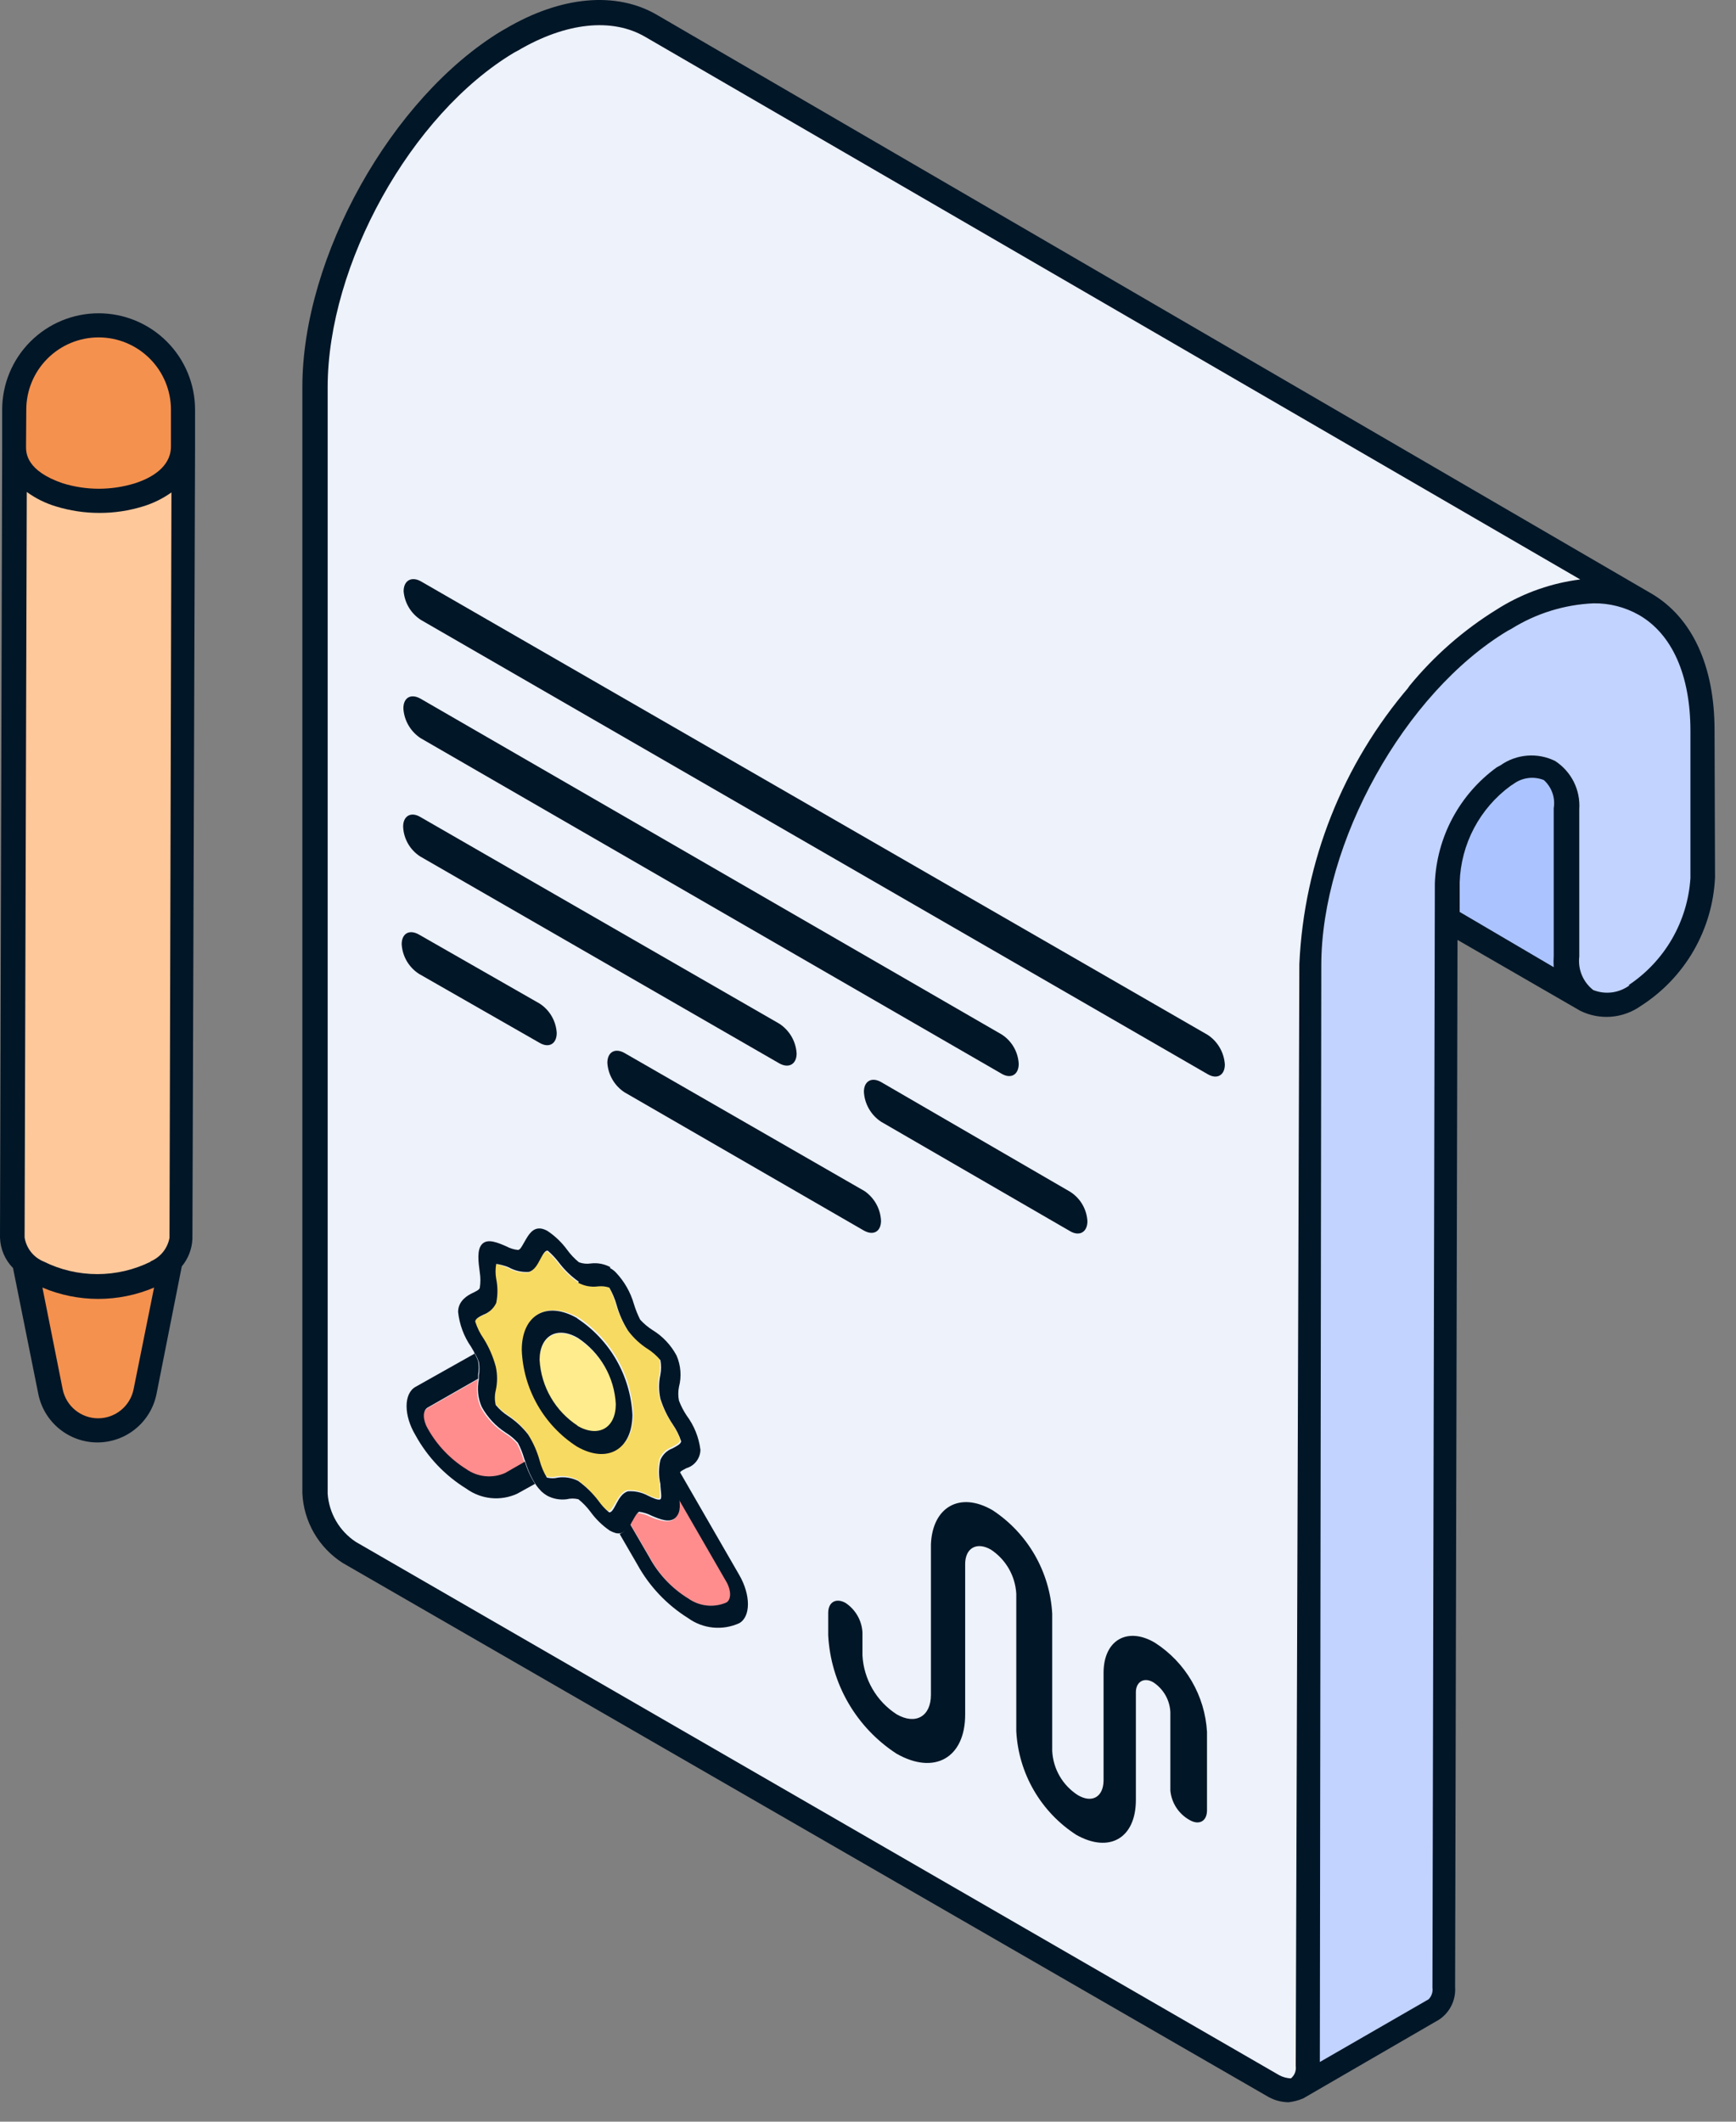 <svg width="72" height="88" viewBox="0 0 72 88" fill="none" xmlns="http://www.w3.org/2000/svg">
<rect x="0" y="0" width="72" height="88" fill="#808080" stroke="none"/>
<g clip-path="url(#clip0)">
<path d="M64.96 39.674V33.564C64.96 31.984 63.83 31.354 62.46 32.144L62.33 32.224C61.636 32.729 61.066 33.385 60.66 34.142C60.255 34.898 60.026 35.737 59.99 36.594V38.114L65.78 41.524C65.491 41.317 65.263 41.036 65.119 40.711C64.975 40.385 64.92 40.028 64.96 39.674Z" fill="#ABC4FF"/>
<path d="M6.48 52.764C5.707 53.161 4.85 53.369 3.98 53.369C3.11 53.369 2.253 53.161 1.48 52.764C1.29 52.654 1.115 52.52 0.96 52.364L2.03 57.724C2.122 58.176 2.367 58.583 2.724 58.874C3.081 59.166 3.529 59.326 3.99 59.326C4.451 59.326 4.898 59.166 5.256 58.874C5.613 58.583 5.858 58.176 5.95 57.724L7.05 52.254C6.883 52.447 6.691 52.619 6.48 52.764Z" fill="#F4914E"/>
<path d="M5.75 20.524C4.673 20.864 3.517 20.864 2.44 20.524C1.16 20.124 0.67 19.444 0.6 18.724L0.54 51.314C0.567 51.622 0.673 51.917 0.848 52.172C1.023 52.426 1.262 52.63 1.54 52.764C2.313 53.161 3.17 53.369 4.04 53.369C4.91 53.369 5.767 53.161 6.54 52.764C6.815 52.631 7.051 52.429 7.226 52.179C7.401 51.929 7.509 51.638 7.54 51.334L7.63 18.734C7.54 19.404 7 20.114 5.75 20.524Z" fill="#FEC89A"/>
<path d="M70.61 30.284C70.61 25.104 66.94 23.014 62.43 25.624L62.28 25.704C57.78 28.404 54.28 34.854 54.28 40.014L54.24 85.694C54.257 85.869 54.226 86.046 54.153 86.206C54.079 86.365 53.964 86.503 53.82 86.604L59.46 83.324C59.604 83.223 59.719 83.085 59.792 82.926C59.866 82.766 59.897 82.589 59.88 82.414L59.97 36.594C60.006 35.737 60.235 34.898 60.64 34.142C61.046 33.385 61.616 32.729 62.31 32.224L62.44 32.144C63.81 31.354 64.93 31.984 64.94 33.564V39.674C64.94 41.474 66.22 42.194 67.78 41.294C68.605 40.759 69.292 40.036 69.784 39.184C70.276 38.332 70.559 37.376 70.61 36.394V30.284Z" fill="#C1D3FE"/>
<path d="M53.99 86.464C54.023 86.428 54.05 86.388 54.07 86.344C54.073 86.318 54.073 86.291 54.07 86.264C54.096 86.21 54.116 86.153 54.13 86.094V86.004C54.141 85.901 54.141 85.797 54.13 85.694L54.19 40.014C54.19 34.854 57.67 28.404 62.19 25.704L62.34 25.624C64.61 24.314 66.66 24.194 68.14 25.054L26.91 1.054C25.43 0.184 23.38 0.314 21.11 1.624L20.95 1.704C16.46 4.394 12.95 10.854 12.95 16.014V61.904C12.988 62.417 13.153 62.913 13.431 63.346C13.708 63.779 14.09 64.136 14.54 64.384L52.81 86.524C52.971 86.642 53.166 86.706 53.365 86.706C53.565 86.706 53.759 86.642 53.92 86.524C53.92 86.524 53.97 86.524 53.99 86.464Z" fill="#EDF2FB"/>
<path d="M22.38 41.624C22.586 41.757 22.758 41.937 22.881 42.149C23.004 42.361 23.076 42.599 23.09 42.844C23.09 43.294 22.77 43.484 22.38 43.254L17.38 40.394C17.172 40.261 16.998 40.079 16.872 39.866C16.747 39.652 16.675 39.411 16.66 39.164C16.66 38.714 16.98 38.534 17.38 38.764L22.38 41.624Z" fill="#011627"/>
<path d="M35.86 49.404C36.06 49.543 36.226 49.727 36.344 49.94C36.462 50.153 36.529 50.391 36.54 50.634C36.54 51.084 36.22 51.264 35.82 51.034L25.9 45.304C25.696 45.17 25.525 44.99 25.402 44.778C25.278 44.566 25.206 44.329 25.19 44.084C25.19 43.634 25.51 43.454 25.9 43.674L35.86 49.404Z" fill="#011627"/>
<path d="M41.541 42.904C41.748 43.036 41.92 43.216 42.044 43.428C42.167 43.64 42.238 43.879 42.251 44.124C42.251 44.574 41.931 44.764 41.541 44.534L17.441 30.614C17.235 30.478 17.064 30.296 16.941 30.083C16.817 29.869 16.745 29.63 16.73 29.384C16.73 28.924 17.05 28.754 17.451 28.984L41.541 42.904Z" fill="#011627"/>
<path d="M50.09 42.924C50.296 43.06 50.467 43.242 50.59 43.456C50.713 43.669 50.785 43.908 50.8 44.154C50.8 44.594 50.48 44.784 50.09 44.554L17.46 25.714C17.257 25.584 17.086 25.41 16.961 25.203C16.836 24.997 16.761 24.765 16.74 24.524C16.74 24.074 17.07 23.894 17.46 24.114L50.09 42.924Z" fill="#011627"/>
<path d="M32.33 42.464C32.535 42.6 32.706 42.782 32.83 42.995C32.953 43.209 33.025 43.448 33.04 43.694C33.04 44.144 32.71 44.324 32.32 44.104L17.43 35.524C17.22 35.39 17.046 35.207 16.922 34.991C16.799 34.775 16.729 34.533 16.72 34.284C16.72 33.844 17.04 33.654 17.43 33.884L32.33 42.464Z" fill="#011627"/>
<path d="M41.16 62.634C41.88 63.105 42.479 63.739 42.91 64.484C43.341 65.229 43.591 66.065 43.64 66.924V72.624C43.659 72.992 43.765 73.349 43.949 73.667C44.133 73.985 44.391 74.255 44.7 74.454C45.29 74.804 45.76 74.534 45.77 73.854V69.384C45.77 68.014 46.77 67.464 47.9 68.134C48.526 68.536 49.049 69.081 49.425 69.725C49.8 70.368 50.018 71.091 50.06 71.834V75.084C50.06 75.534 49.74 75.714 49.35 75.494C49.124 75.371 48.933 75.195 48.791 74.98C48.65 74.766 48.564 74.52 48.54 74.264V71.014C48.529 70.766 48.458 70.524 48.335 70.308C48.211 70.093 48.038 69.909 47.83 69.774C47.43 69.544 47.11 69.774 47.11 70.184V74.654C47.11 76.244 46.01 76.874 44.64 76.104C43.914 75.636 43.31 75.001 42.877 74.254C42.444 73.507 42.195 72.667 42.15 71.804V66.104C42.129 65.739 42.024 65.383 41.842 65.065C41.659 64.747 41.405 64.476 41.1 64.274C40.51 63.934 40.03 64.204 40.03 64.874V71.114C40.03 72.914 38.75 73.634 37.18 72.734C36.356 72.198 35.67 71.474 35.178 70.623C34.687 69.772 34.403 68.816 34.35 67.834V66.894C34.35 66.444 34.68 66.264 35.07 66.484C35.273 66.619 35.442 66.8 35.564 67.012C35.685 67.223 35.756 67.461 35.77 67.704V68.654C35.795 69.146 35.938 69.624 36.185 70.05C36.431 70.476 36.776 70.838 37.19 71.104C37.97 71.554 38.61 71.194 38.61 70.294V64.054C38.67 62.524 39.79 61.844 41.16 62.634Z" fill="#011627"/>
<path d="M44.39 49.434C44.596 49.567 44.769 49.746 44.892 49.958C45.015 50.17 45.087 50.409 45.1 50.654C45.1 51.104 44.77 51.294 44.38 51.064L36.54 46.524C36.333 46.387 36.161 46.203 36.038 45.988C35.915 45.773 35.843 45.532 35.83 45.284C35.83 44.844 36.15 44.654 36.55 44.884L44.39 49.434Z" fill="#011627"/>
<path d="M28.1 61.994C28.1 62.394 28.18 62.794 27.97 62.994C27.76 63.194 27.33 63.064 26.97 62.914C26.811 62.83 26.638 62.776 26.46 62.754C26.38 62.754 26.28 62.954 26.2 63.104L26.14 63.204L26.96 64.614C27.332 65.301 27.877 65.88 28.54 66.294C28.77 66.461 29.039 66.565 29.322 66.595C29.605 66.624 29.89 66.579 30.15 66.464C30.36 66.344 30.36 65.964 30.15 65.614L28.06 61.994" fill="#FF8D8D"/>
<path d="M28.21 61.024C28.14 61.061 28.081 61.116 28.04 61.184C28.008 61.389 28.008 61.599 28.04 61.804V61.994L30.13 65.614C30.33 65.964 30.33 66.344 30.13 66.464C29.873 66.576 29.591 66.619 29.313 66.589C29.034 66.559 28.768 66.457 28.54 66.294C27.869 65.88 27.317 65.297 26.94 64.604L26.12 63.194C26.041 63.386 25.891 63.541 25.7 63.624L26.43 64.884C26.931 65.796 27.658 66.563 28.54 67.114C28.844 67.333 29.2 67.468 29.572 67.505C29.944 67.541 30.32 67.479 30.66 67.324C31.14 67.054 31.14 66.154 30.66 65.324L28.18 61.024" fill="#011627"/>
<path d="M19.82 57.214L17.72 58.414C17.52 58.534 17.52 58.914 17.72 59.264C18.103 59.959 18.657 60.544 19.33 60.964C19.562 61.128 19.832 61.229 20.114 61.257C20.396 61.285 20.681 61.239 20.94 61.124L21.76 60.654L21.7 60.524C21.637 60.299 21.549 60.081 21.44 59.874C21.295 59.711 21.127 59.569 20.94 59.454C20.524 59.186 20.18 58.818 19.94 58.384C19.782 58.026 19.74 57.628 19.82 57.244" fill="#FF8D8D"/>
<path d="M19.72 56.124L17.23 57.524C16.74 57.804 16.74 58.704 17.23 59.524C17.729 60.434 18.456 61.199 19.34 61.744C19.641 61.963 19.996 62.098 20.366 62.135C20.737 62.172 21.111 62.11 21.45 61.954L22.19 61.544C22.008 61.259 21.866 60.949 21.77 60.624L20.95 61.094C20.691 61.209 20.406 61.255 20.124 61.227C19.841 61.199 19.571 61.098 19.34 60.934C18.667 60.514 18.113 59.929 17.73 59.234C17.53 58.884 17.53 58.504 17.73 58.384L19.83 57.184V57.024C19.863 56.836 19.863 56.643 19.83 56.454C19.785 56.329 19.728 56.209 19.66 56.094" fill="#011627"/>
<path d="M23.96 59.954C23.287 59.519 22.729 58.928 22.332 58.232C21.935 57.536 21.711 56.755 21.68 55.954C21.68 54.494 22.68 53.954 23.98 54.634C24.65 55.073 25.206 55.664 25.604 56.36C26.002 57.055 26.23 57.834 26.27 58.634C26.27 60.084 25.27 60.634 23.96 59.944V59.954ZM25.27 53.394C25.122 53.345 24.965 53.328 24.81 53.344C24.524 53.383 24.233 53.331 23.98 53.194C23.663 52.973 23.383 52.703 23.15 52.394C23.014 52.215 22.86 52.051 22.69 51.904C22.59 51.904 22.47 52.104 22.38 52.254C22.29 52.404 22.13 52.724 21.9 52.784C21.61 52.802 21.322 52.736 21.07 52.594C20.89 52.514 20.61 52.404 20.55 52.454C20.512 52.659 20.512 52.869 20.55 53.074C20.618 53.404 20.618 53.744 20.55 54.074C20.445 54.296 20.259 54.468 20.03 54.554C19.88 54.624 19.68 54.724 19.68 54.844C19.76 55.097 19.878 55.337 20.03 55.554C20.248 55.886 20.42 56.246 20.54 56.624C20.613 56.954 20.613 57.295 20.54 57.624C20.491 57.821 20.491 58.027 20.54 58.224C20.688 58.404 20.863 58.559 21.06 58.684C21.373 58.891 21.65 59.148 21.88 59.444C22.085 59.78 22.24 60.144 22.34 60.524C22.406 60.774 22.507 61.013 22.64 61.234C22.794 61.272 22.955 61.272 23.11 61.234C23.394 61.197 23.683 61.245 23.94 61.374C24.254 61.602 24.534 61.875 24.77 62.184C24.897 62.367 25.048 62.532 25.22 62.674C25.32 62.674 25.43 62.474 25.52 62.324C25.61 62.174 25.78 61.864 26.01 61.804C26.294 61.786 26.579 61.848 26.83 61.984C27.02 62.074 27.3 62.184 27.35 62.134C27.4 62.084 27.35 61.734 27.35 61.504C27.275 61.175 27.275 60.833 27.35 60.504C27.396 60.394 27.464 60.295 27.55 60.212C27.636 60.13 27.738 60.066 27.85 60.024C28 59.944 28.21 59.844 28.21 59.724C28.127 59.476 28.009 59.24 27.86 59.024C27.64 58.697 27.468 58.34 27.35 57.964C27.277 57.635 27.277 57.294 27.35 56.964C27.388 56.766 27.388 56.562 27.35 56.364C27.201 56.185 27.026 56.03 26.83 55.904C26.512 55.703 26.234 55.446 26.01 55.144C25.797 54.81 25.635 54.446 25.53 54.064C25.459 53.816 25.359 53.578 25.23 53.354" fill="#F7DA61"/>
<path d="M23.98 53.204C24.234 53.341 24.524 53.394 24.81 53.354C24.965 53.338 25.122 53.355 25.27 53.404C25.399 53.628 25.5 53.866 25.57 54.114C25.676 54.496 25.837 54.86 26.05 55.194C26.275 55.496 26.553 55.753 26.87 55.954C27.066 56.08 27.241 56.235 27.39 56.414C27.428 56.612 27.428 56.816 27.39 57.014C27.318 57.344 27.318 57.685 27.39 58.014C27.508 58.39 27.68 58.747 27.9 59.074C28.049 59.29 28.167 59.526 28.25 59.774C28.25 59.894 28.04 59.994 27.89 60.074C27.778 60.116 27.676 60.18 27.59 60.262C27.504 60.345 27.436 60.444 27.39 60.554C27.315 60.883 27.315 61.225 27.39 61.554C27.39 61.784 27.47 62.124 27.39 62.184C27.31 62.244 27.06 62.124 26.87 62.034C26.619 61.898 26.335 61.836 26.05 61.854C25.82 61.914 25.68 62.144 25.56 62.374C25.44 62.604 25.36 62.744 25.26 62.724C25.089 62.582 24.937 62.417 24.81 62.234C24.574 61.925 24.294 61.653 23.98 61.424C23.724 61.295 23.434 61.247 23.15 61.284C22.996 61.322 22.834 61.322 22.68 61.284C22.547 61.063 22.446 60.824 22.38 60.574C22.274 60.193 22.113 59.829 21.9 59.494C21.67 59.198 21.393 58.941 21.08 58.734C20.884 58.609 20.708 58.454 20.56 58.274C20.512 58.077 20.512 57.871 20.56 57.674C20.634 57.345 20.634 57.004 20.56 56.674C20.45 56.269 20.282 55.881 20.06 55.524C19.908 55.307 19.79 55.067 19.71 54.814C19.71 54.694 19.91 54.594 20.06 54.524C20.289 54.438 20.476 54.266 20.58 54.044C20.648 53.714 20.648 53.374 20.58 53.044C20.543 52.839 20.543 52.629 20.58 52.424C20.64 52.424 20.92 52.484 21.1 52.564C21.353 52.706 21.641 52.772 21.93 52.754C22.16 52.694 22.29 52.454 22.41 52.224C22.53 51.994 22.62 51.854 22.72 51.874C22.89 52.021 23.044 52.186 23.18 52.364C23.413 52.673 23.693 52.943 24.01 53.164L23.98 53.204ZM25.31 52.554C25.062 52.422 24.779 52.369 24.5 52.404C24.335 52.429 24.167 52.412 24.01 52.354C23.825 52.203 23.66 52.028 23.52 51.834C23.3 51.533 23.029 51.273 22.72 51.064C22.646 51.018 22.565 50.985 22.48 50.964C22.1 50.884 21.92 51.214 21.76 51.494C21.6 51.774 21.58 51.814 21.49 51.844C21.318 51.828 21.152 51.777 21 51.694C20.63 51.534 20.23 51.364 20 51.594C19.77 51.824 19.84 52.334 19.9 52.784C19.932 52.99 19.932 53.199 19.9 53.404C19.9 53.494 19.71 53.574 19.57 53.644C19.43 53.714 19 53.934 19 54.414C19.055 54.935 19.24 55.434 19.54 55.864L19.69 56.124C19.758 56.239 19.815 56.359 19.86 56.484C19.893 56.673 19.893 56.866 19.86 57.054V57.214C19.78 57.597 19.822 57.996 19.98 58.354C20.22 58.788 20.563 59.156 20.98 59.424C21.166 59.539 21.335 59.681 21.48 59.844C21.589 60.051 21.676 60.269 21.74 60.494L21.8 60.654C21.896 60.979 22.038 61.289 22.22 61.574C22.291 61.678 22.372 61.775 22.46 61.864C22.531 61.928 22.608 61.985 22.69 62.034C22.938 62.167 23.221 62.219 23.5 62.184C23.661 62.144 23.829 62.144 23.99 62.184C24.178 62.335 24.346 62.51 24.49 62.704C24.71 63.008 24.981 63.272 25.29 63.484C25.366 63.526 25.447 63.56 25.53 63.584C25.609 63.605 25.691 63.605 25.77 63.584C25.961 63.501 26.111 63.347 26.19 63.154L26.25 63.054C26.33 62.904 26.43 62.734 26.51 62.704C26.688 62.726 26.861 62.781 27.02 62.864C27.37 63.014 27.78 63.184 28.02 62.944C28.26 62.704 28.2 62.354 28.15 61.944V61.754C28.118 61.549 28.118 61.34 28.15 61.134C28.191 61.067 28.25 61.011 28.32 60.974L28.47 60.894C28.635 60.846 28.78 60.746 28.884 60.609C28.988 60.472 29.047 60.306 29.05 60.134C28.986 59.62 28.79 59.13 28.48 58.714C28.35 58.52 28.243 58.312 28.16 58.094C28.122 57.906 28.122 57.712 28.16 57.524C28.273 57.092 28.238 56.634 28.06 56.224C27.828 55.788 27.483 55.421 27.06 55.164C26.872 55.044 26.701 54.899 26.55 54.734C26.445 54.525 26.358 54.308 26.29 54.084C26.149 53.594 25.892 53.145 25.54 52.774C25.47 52.702 25.389 52.641 25.3 52.594" fill="#011627"/>
<path d="M23.97 55.524C23.1 55.014 22.39 55.424 22.38 56.434C22.41 56.981 22.569 57.514 22.844 57.988C23.118 58.462 23.501 58.865 23.96 59.164C24.84 59.674 25.56 59.274 25.56 58.264C25.529 57.715 25.369 57.18 25.093 56.704C24.816 56.228 24.432 55.824 23.97 55.524Z" fill="#FFEC8D"/>
<path d="M23.96 59.134C23.5 58.835 23.118 58.432 22.844 57.958C22.569 57.484 22.41 56.952 22.38 56.404C22.38 55.404 23.1 54.984 23.97 55.494C24.428 55.796 24.808 56.201 25.081 56.677C25.354 57.153 25.511 57.687 25.54 58.234C25.54 59.234 24.82 59.644 23.94 59.134H23.96ZM23.94 54.674C22.67 53.944 21.64 54.534 21.64 55.994C21.671 56.795 21.895 57.576 22.292 58.272C22.689 58.968 23.247 59.559 23.92 59.994C25.18 60.724 26.22 60.134 26.23 58.684C26.19 57.884 25.962 57.105 25.564 56.41C25.166 55.715 24.61 55.123 23.94 54.684" fill="#011627"/>
<path d="M7.59 18.524V16.994C7.589 16.536 7.497 16.083 7.32 15.661C7.144 15.238 6.885 14.855 6.56 14.533C6.235 14.21 5.849 13.955 5.426 13.782C5.002 13.609 4.548 13.521 4.09 13.524C3.628 13.516 3.17 13.6 2.741 13.77C2.312 13.941 1.921 14.195 1.59 14.518C1.26 14.84 0.997 15.226 0.817 15.65C0.637 16.076 0.543 16.532 0.54 16.994V18.524C0.54 19.324 1.01 20.094 2.4 20.524C3.477 20.864 4.633 20.864 5.71 20.524C7.13 20.074 7.59 19.254 7.59 18.524Z" fill="#F4914E"/>
<path d="M8.09 16.994C8.09 15.933 7.669 14.916 6.918 14.166C6.168 13.416 5.151 12.994 4.09 12.994C3.029 12.994 2.012 13.416 1.262 14.166C0.511 14.916 0.09 15.933 0.09 16.994V18.524C0.09 18.574 0 51.334 0 51.334C0.015 51.807 0.208 52.257 0.54 52.594L1.59 57.824C1.705 58.389 2.011 58.897 2.458 59.262C2.904 59.627 3.463 59.827 4.04 59.827C4.617 59.827 5.176 59.627 5.622 59.262C6.069 58.897 6.375 58.389 6.49 57.824L7.54 52.524C7.808 52.203 7.962 51.802 7.98 51.384L8.09 18.524V16.994ZM1.09 16.994C1.09 16.198 1.406 15.435 1.969 14.873C2.531 14.31 3.294 13.994 4.09 13.994C4.886 13.994 5.649 14.31 6.211 14.873C6.774 15.435 7.09 16.198 7.09 16.994V18.524C7.09 19.194 6.56 19.734 5.6 20.044C4.623 20.347 3.577 20.347 2.6 20.044C1.08 19.524 1.08 18.774 1.08 18.524L1.09 16.994ZM5.54 57.624C5.471 57.963 5.287 58.268 5.019 58.487C4.751 58.706 4.416 58.826 4.07 58.826C3.724 58.826 3.389 58.706 3.121 58.487C2.853 58.268 2.669 57.963 2.6 57.624L1.76 53.404C2.492 53.714 3.28 53.874 4.075 53.874C4.87 53.874 5.658 53.714 6.39 53.404L5.54 57.624ZM6.26 52.324C5.569 52.668 4.807 52.846 4.035 52.846C3.263 52.846 2.501 52.668 1.81 52.324C1.604 52.239 1.422 52.103 1.284 51.928C1.146 51.752 1.055 51.545 1.02 51.324L1.11 20.404C1.476 20.671 1.886 20.874 2.32 21.004C2.906 21.184 3.517 21.275 4.13 21.274C4.74 21.275 5.347 21.184 5.93 21.004C6.352 20.876 6.751 20.68 7.11 20.424L7.03 51.344C6.989 51.561 6.895 51.765 6.755 51.936C6.615 52.107 6.435 52.241 6.23 52.324H6.26Z" fill="#011627"/>
<path d="M71.11 30.284C71.11 27.614 70.18 25.614 68.5 24.624L27.26 0.624C25.56 -0.376 23.26 -0.166 20.96 1.194L20.8 1.284C16.24 4.044 12.54 10.654 12.54 16.054V61.934C12.567 62.514 12.733 63.08 13.023 63.583C13.314 64.085 13.721 64.511 14.21 64.824L52.54 86.934C52.811 87.1 53.122 87.19 53.44 87.194C53.65 87.17 53.855 87.116 54.05 87.034L59.69 83.764C59.909 83.617 60.085 83.415 60.201 83.178C60.317 82.941 60.368 82.677 60.35 82.414L60.45 38.984L65.54 41.924C65.938 42.12 66.381 42.205 66.823 42.17C67.264 42.134 67.689 41.98 68.05 41.724C68.953 41.147 69.704 40.362 70.24 39.434C70.775 38.507 71.081 37.464 71.13 36.394L71.11 30.284ZM14.76 63.954C14.424 63.733 14.144 63.438 13.941 63.091C13.738 62.744 13.618 62.355 13.59 61.954V16.064C13.59 10.974 17.04 4.744 21.32 2.184L21.47 2.104C23.47 0.924 25.39 0.724 26.77 1.534L65.54 24.034C64.368 24.181 63.24 24.573 62.23 25.184L62.07 25.284C60.7 26.131 59.481 27.199 58.46 28.444L58.37 28.574L58.46 28.464C55.692 31.685 54.083 35.741 53.89 39.984L53.74 85.694C53.753 85.789 53.742 85.886 53.707 85.975C53.672 86.065 53.614 86.143 53.54 86.204C53.372 86.197 53.208 86.153 53.06 86.074L14.76 63.954ZM64.54 40.174L60.54 37.824V36.594C60.565 35.811 60.768 35.044 61.133 34.351C61.499 33.658 62.018 33.057 62.65 32.594L62.76 32.524C62.939 32.389 63.15 32.302 63.373 32.272C63.595 32.242 63.822 32.27 64.03 32.354C64.191 32.499 64.313 32.682 64.385 32.887C64.457 33.091 64.475 33.31 64.44 33.524V39.634C64.43 39.801 64.43 39.968 64.44 40.134L64.54 40.174ZM67.59 40.864C67.376 41.023 67.125 41.124 66.861 41.16C66.597 41.194 66.328 41.162 66.08 41.064C65.872 40.902 65.709 40.689 65.607 40.445C65.505 40.202 65.469 39.936 65.5 39.674V33.564C65.526 33.172 65.447 32.78 65.272 32.428C65.096 32.077 64.829 31.779 64.5 31.564C64.141 31.386 63.74 31.309 63.34 31.341C62.941 31.373 62.557 31.512 62.23 31.744L62.08 31.824C61.317 32.378 60.689 33.098 60.244 33.929C59.799 34.76 59.548 35.682 59.51 36.624L59.41 82.444C59.422 82.531 59.414 82.62 59.386 82.703C59.358 82.786 59.312 82.862 59.25 82.924L54.74 85.524L54.8 40.044C54.8 34.954 58.25 28.734 62.53 26.164L62.68 26.084C63.706 25.442 64.881 25.077 66.09 25.024C66.748 25.014 67.397 25.18 67.97 25.504C69.35 26.294 70.11 28.004 70.11 30.314V36.424C70.052 37.312 69.79 38.175 69.345 38.945C68.899 39.715 68.281 40.372 67.54 40.864H67.59Z" fill="#011627"/>
</g>
<defs>
<clipPath id="clip0">
<rect width="71.13" height="87.194" fill="white"/>
</clipPath>
</defs>
</svg>
